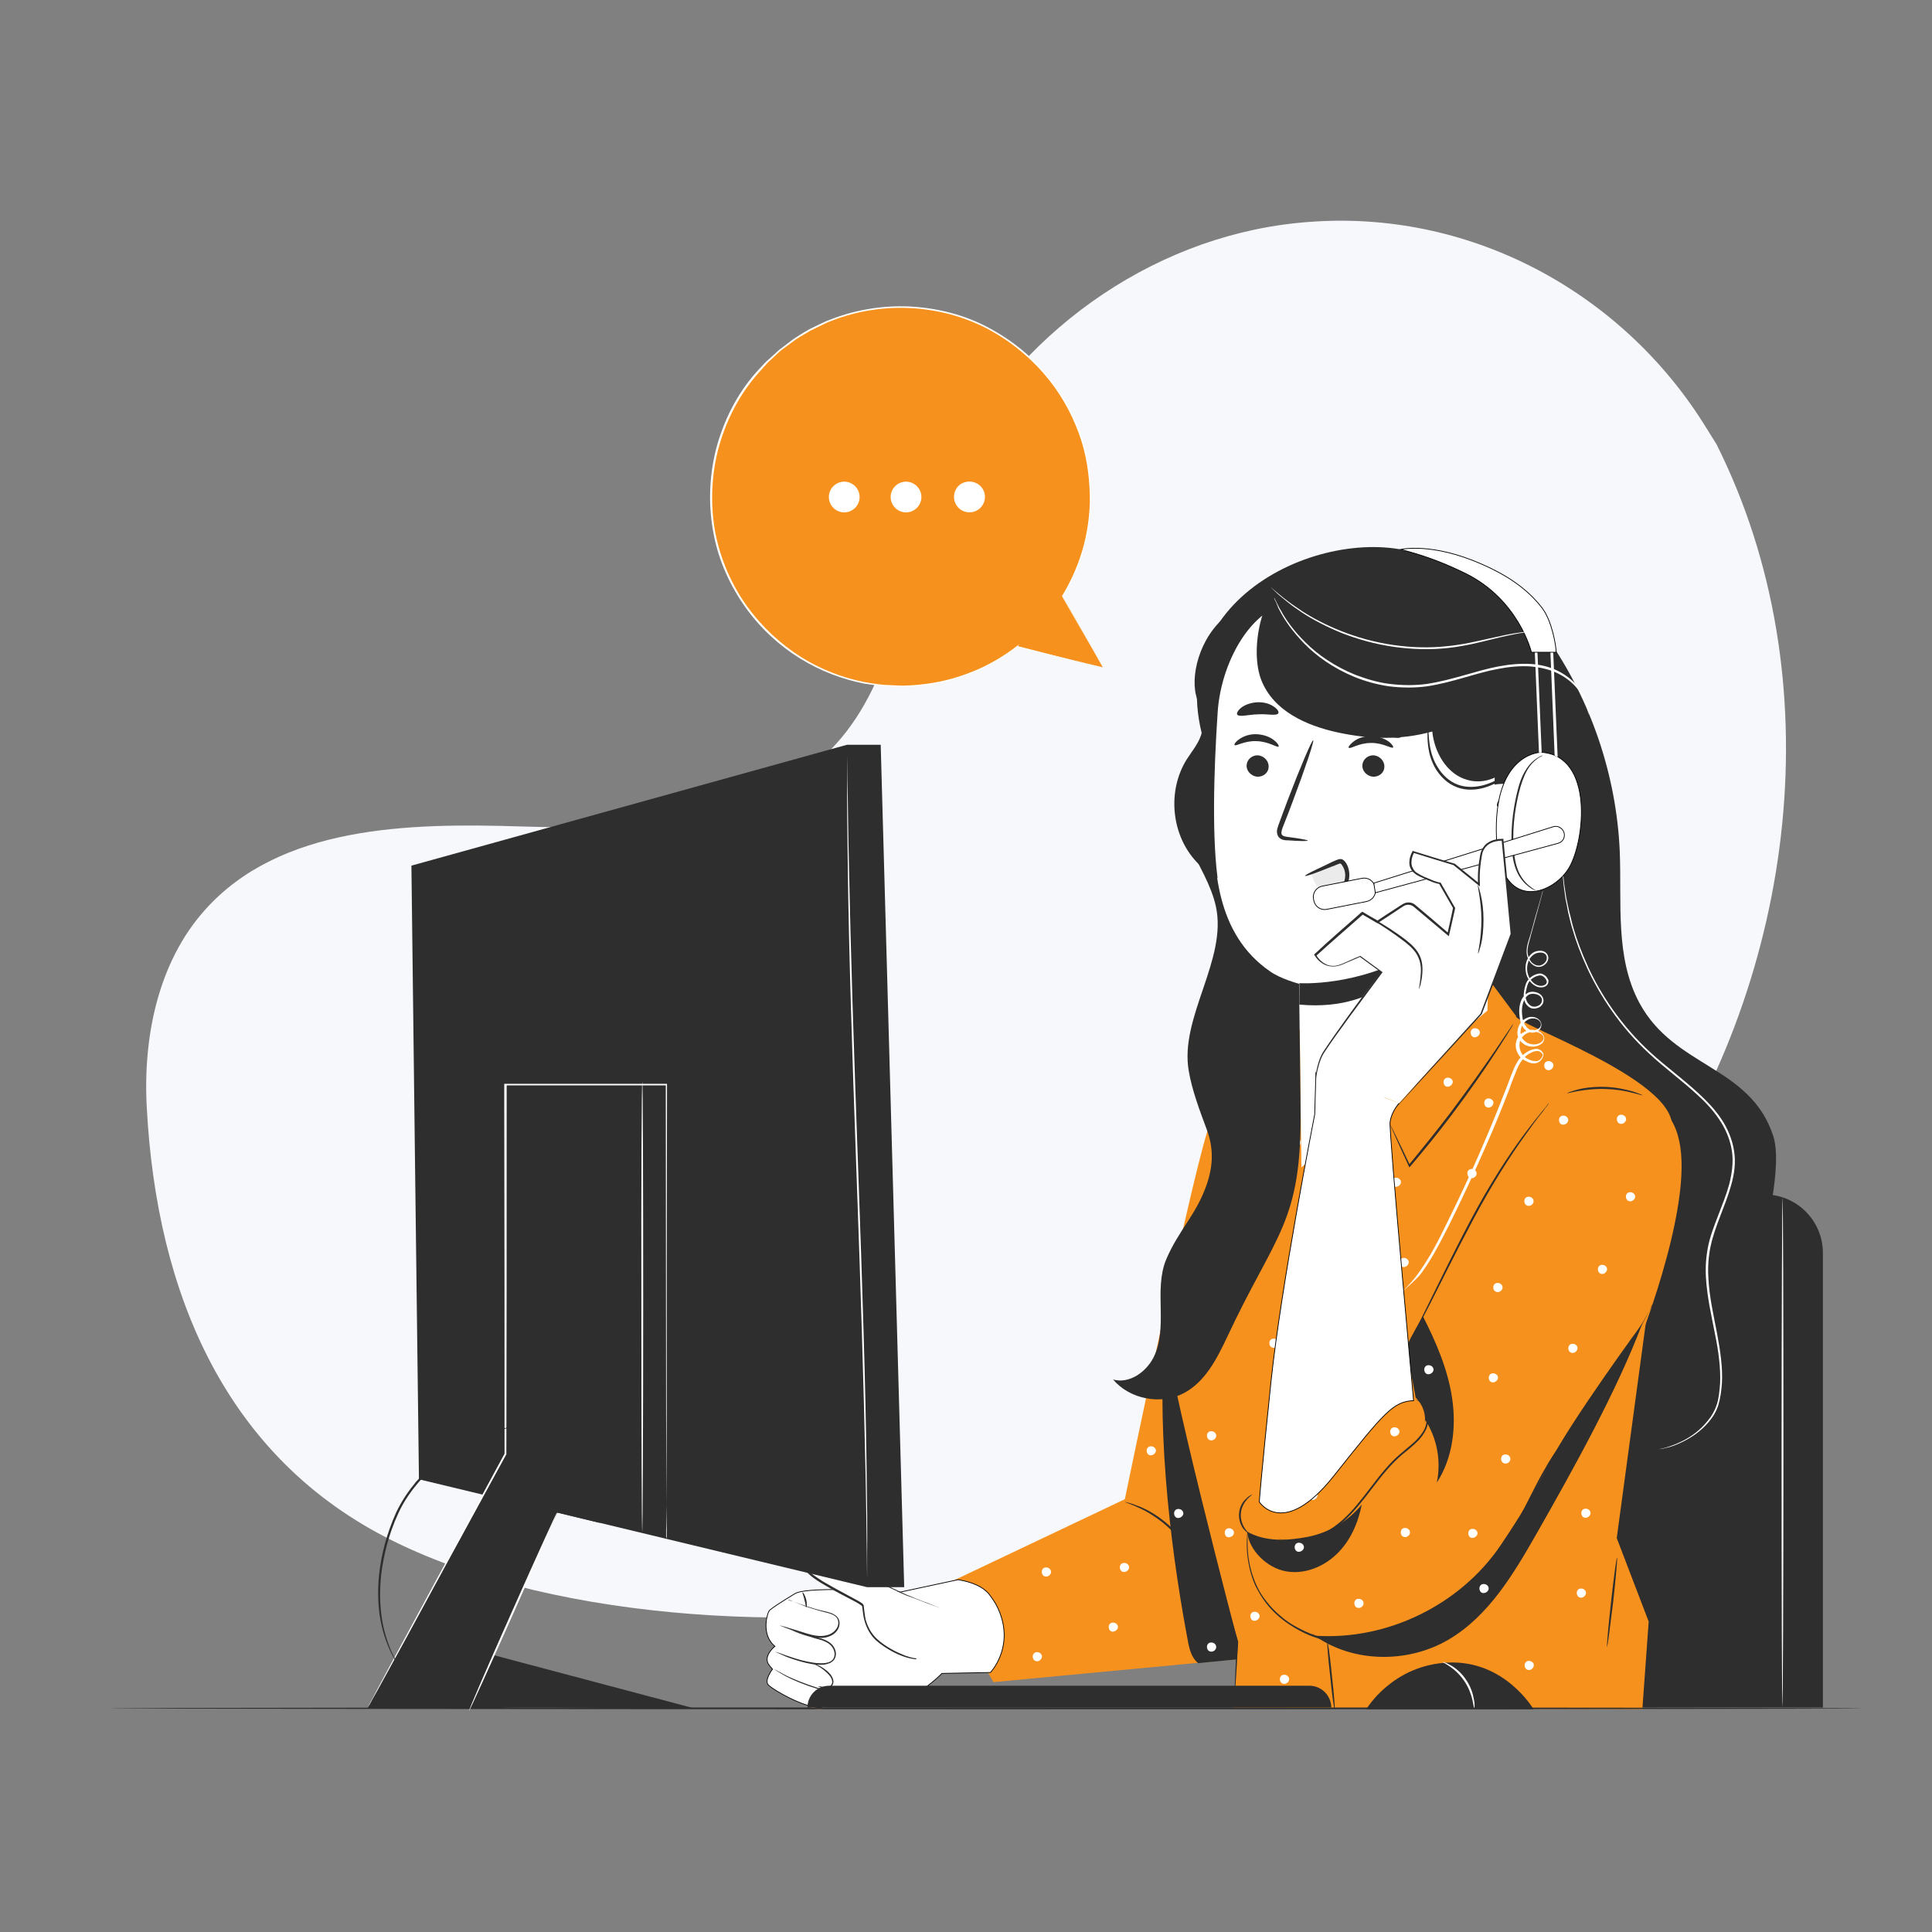 <?xml version="1.0" encoding="utf-8"?>
<!-- Generator: Adobe Illustrator 25.2.0, SVG Export Plug-In . SVG Version: 6.00 Build 0)  -->
<svg version="1.1" id="Layer_1" xmlns="http://www.w3.org/2000/svg" xmlns:xlink="http://www.w3.org/1999/xlink" x="0px" y="0px"
	 viewBox="0 0 641 641" style="enable-background:new 0 0 641 641;" xml:space="preserve">
<rect x="0" y="0" width="641" height="641" fill="#808080" stroke="none"/>
<style type="text/css">
	.st0{clip-path:url(#SVGID_2_);}
	.st1{fill:#F6F8FB;}
	.st2{fill:#2E2E2E;}
	.st3{fill:#FFFFFF;}
	.st4{fill:#F7911D;}
	.st5{fill:#FFBE9D;}
	.st6{fill:#FFFFFF;stroke:#000000;stroke-width:0.25;stroke-miterlimit:10;}
	.st7{fill:#EBEBEB;}
	.st8{fill:none;stroke:#000000;stroke-width:0.25;stroke-miterlimit:10;}
</style>
<g>
	<defs>
		<rect id="SVGID_1_" width="641" height="641"/>
	</defs>
	<clipPath id="SVGID_2_">
		<use xlink:href="#SVGID_1_"  style="overflow:visible;"/>
	</clipPath>
	<g class="st0">
		<g>
			<path class="st1" d="M569.5,147.4l-3.3-5.3c-27.5-44.8-77.4-71.9-129.9-68.6c-6.8,0.4-13.5,1.3-20.1,2.7
				c-47.8,10.1-89.3,45.8-106.5,91.4c-10.1,26.9-13,57.8-32.2,79.1c-25,27.7-67.5,28.6-104.8,27.5c-37.3-1.2-79.8-0.2-104.7,27.7
				c-15.6,17.4-20.6,42.3-19.3,65.6c3.3,61.9,26.3,116.4,81.8,143.8c55.5,27.5,141.5,30.8,202.3,18.7
				c85.1-16.9,166-63.5,214.7-135.3C596.1,322.9,608.4,225,569.5,147.4z"/>
		</g>
		<path class="st2" d="M604.8,566.5H446.1V415.7c0-10.7,8.7-19.4,19.4-19.4h119.9c10.7,0,19.4,8.7,19.4,19.4L604.8,566.5
			L604.8,566.5z"/>
		<path class="st3" d="M591.4,397.2c0.2,0,0.3,37.9,0.3,84.6c0,46.7-0.2,84.6-0.3,84.6c-0.2,0-0.3-37.9-0.3-84.6
			S591.3,397.2,591.4,397.2z"/>
		<path class="st2" d="M513.3,211.5c14.5,20.7,23,45.7,24.1,70.9c0.7,17.1-1.6,35.2,6.5,50.3c11.6,21.6,36.7,20.8,44.4,44.1
			c3.3,10.1-2.8,32.4-4.5,42.9c-1.9,12,5.4,22,3.5,33.9c-1.7,11-9.9,18.8-19.8,23.9c-8.8,4.5-16.9,4.7-26,0.9
			c-17.4-7.2-31.8-14.8-44.2-28.9c-17.4-19.9-22.6-47.4-25.6-73.6c-6.6-57.8-5.2-116.6,3.9-174"/>
		<path class="st3" d="M550.4,480.8c0,0,0.2-0.1,0.6-0.1c0.4-0.1,0.9-0.2,1.6-0.4c1.4-0.4,3.5-1.1,6-2.4c2.5-1.3,5.4-3.3,7.9-6.4
			c1.3-1.5,2.4-3.4,3.1-5.5c0.7-2.1,0.9-4.6,1.1-7.1c0.2-5-0.5-10.5-1.7-16.3c-1.1-5.8-2.6-12-3-18.7c-0.2-3.3,0-6.8,0.7-10.3
			c0.7-3.5,2-6.8,3.3-10.2c1.3-3.4,2.7-6.8,3.7-10.4c0.9-3.6,1.5-7.4,0.9-11.2c-0.6-3.8-2.1-7.3-4.2-10.4c-2.1-3.1-4.6-5.8-7.3-8.2
			c-5.3-4.9-11-9-15.9-13.6c-9.9-9.1-16.5-19.5-20.7-28.6c-2.1-4.6-3.7-8.9-4.8-12.8c-0.6-1.9-1-3.8-1.4-5.4
			c-0.3-1.7-0.6-3.2-0.9-4.6c-0.4-2.8-0.7-5-0.8-6.5c-0.1-0.7-0.1-1.3-0.1-1.7c0-0.4,0-0.6,0-0.6s0,0.2,0.1,0.6
			c0.1,0.4,0.1,1,0.2,1.7c0.1,1.5,0.5,3.6,0.9,6.4c0.3,1.4,0.6,2.9,1,4.6c0.5,1.7,0.8,3.5,1.4,5.4c1.1,3.8,2.7,8.1,4.8,12.7
			c4.2,9.1,10.9,19.4,20.7,28.4c4.9,4.5,10.6,8.6,16,13.6c2.7,2.5,5.3,5.2,7.4,8.3c2.1,3.1,3.7,6.8,4.3,10.6
			c0.7,3.9,0.1,7.8-0.9,11.4c-1,3.6-2.4,7.1-3.7,10.5c-1.3,3.4-2.5,6.7-3.2,10.1c-0.7,3.4-0.9,6.8-0.7,10.1
			c0.3,6.6,1.8,12.8,2.9,18.7c1.1,5.8,1.9,11.4,1.6,16.5c-0.2,2.5-0.5,4.9-1.2,7.2c-0.7,2.2-1.9,4.1-3.2,5.6c-2.6,3.1-5.6,5-8.1,6.3
			c-2.5,1.3-4.6,2-6.1,2.3C551.2,480.8,550.4,480.8,550.4,480.8z"/>
		<path class="st4" d="M311.7,526.6l61.5-29.2c0,0,24-116.3,28.5-125.1c4.5-8.7,23.5-16.3,23.5-16.3L422,513.6l-5.6,36.3l-86.8,8.2
			L311.7,526.6z"/>
		<path class="st5" d="M259.2,554.2c-0.3,0-2.1,1.1-0.6,3.8c1.4,2.7,11.8,11.6,14.9,8.5s-1.6-6.9-1.6-6.9L259.2,554.2z"/>
		<path class="st6" d="M272.3,559.7c0,0,12.6,1.6,17.4,3.4c5.3,2,11.7,0.6,16-2.3c4.3-2.9,6.8-5.6,6.8-5.6l16.1-0.3
			c0,0,7.7-8,3.1-19.9c-0.8-2.1-1.7-3.7-3.7-6.3c-1.9-2.1-4.9-3.7-10.1-4.6l-19.1,4.1c0,0-29.5-2.1-34.8,0.4c0,0-6.6,3.9-8.6,5.6
			c-0.8,0.6-3.1,8.1,1.7,12c0,0-4.2,3.3-1.9,6.3l1.1,1.3c0,0-2.8,3.6-1.4,5.2c1.4,1.6,14.1,9,18.6,7.2
			C278.1,564.7,274.3,560.5,272.3,559.7z"/>
		<path class="st2" d="M260.3,539.8c0,0,0.6,0.2,1.6,0.6c1,0.4,2.4,0.9,4.3,1.5c0.9,0.3,1.9,0.6,3,0.9s2.3,0.5,3.5,0.9
			c1.2,0.4,2.5,1,3.5,2.1c0.9,1.1,1.5,2.7,0.9,4.2c-0.3,0.8-0.9,1.3-1.6,1.7c-0.7,0.3-1.4,0.5-2.1,0.6c-1.4,0.1-2.7,0-4-0.2
			c-2.5-0.4-4.7-1.1-6.5-1.7c-1.8-0.6-3.2-1.2-4.2-1.7c-1-0.4-1.5-0.7-1.5-0.7c0,0,0.6,0.2,1.6,0.5c1,0.4,2.4,0.9,4.3,1.5
			c1.8,0.6,4,1.2,6.5,1.6c1.2,0.2,2.6,0.3,3.9,0.2c0.7-0.1,1.3-0.2,1.9-0.5c0.6-0.3,1.1-0.8,1.3-1.4c0.5-1.3,0-2.7-0.8-3.7
			c-0.8-1-2.1-1.6-3.2-2c-1.2-0.4-2.4-0.6-3.4-1c-1.1-0.3-2.1-0.6-3-0.9c-1.8-0.6-3.2-1.2-4.2-1.7
			C260.8,540.1,260.3,539.9,260.3,539.8z"/>
		<path class="st2" d="M261.5,530.7c0,0,0.6,0.2,1.6,0.6c1,0.4,2.4,0.9,4.2,1.5c1.8,0.6,4,1.3,6.4,1.8c1.2,0.3,2.6,0.6,3.7,1.5
			c0.6,0.5,1,1.2,1.1,1.9c0.1,0.8,0,1.5-0.3,2.2c-0.6,1.4-2,2.4-3.3,2.8c-1.3,0.5-2.7,0.5-4,0.3c-2.6-0.4-4.6-1.3-6.4-1.9
			c-1.7-0.6-3.2-1.1-4.3-1.5c-1-0.4-1.6-0.6-1.5-0.6c0,0,0.6,0.1,1.6,0.4c1.1,0.3,2.6,0.8,4.3,1.3c1.8,0.5,3.9,1.4,6.4,1.7
			c1.2,0.2,2.5,0.1,3.8-0.3c1.2-0.4,2.4-1.3,3-2.5c0.6-1.2,0.4-2.8-0.6-3.6c-1-0.8-2.3-1.1-3.5-1.4c-2.4-0.6-4.6-1.3-6.4-1.9
			c-1.8-0.7-3.2-1.3-4.2-1.7C262,531.1,261.4,530.8,261.5,530.7z"/>
		<path class="st2" d="M267.5,533.3c-0.2,0-0.2-1.2-0.6-2.5c-0.3-1.4-0.8-2.4-0.6-2.5c0.1-0.1,0.8,0.9,1.2,2.4
			C267.8,532.1,267.7,533.3,267.5,533.3z"/>
		<path class="st3" d="M311.9,533.7l-11.2-4.3c0,0-31.1-14.5-31.7-13.7c-0.5,0.8-2.2,0.7-1.8,4.5c0.4,3.8,18.5,11.4,19.1,12.8
			c0.6,1.3-0.4,8,6.3,12.7c6.7,4.8,11.5,4.9,11.5,4.9"/>
		<path class="st2" d="M304.1,550.5c0,0-0.1,0-0.3,0c-0.2,0-0.4,0-0.8-0.1c-0.7-0.1-1.7-0.3-2.9-0.7c-1.2-0.4-2.7-1-4.3-1.9
			c-1.6-0.9-3.4-2-5.2-3.6c-1.7-1.6-3.1-3.9-3.8-6.6c-0.4-1.3-0.5-2.8-0.7-4.2c0-0.2-0.1-0.3-0.1-0.5c0-0.1-0.2-0.2-0.3-0.3
			c-0.3-0.2-0.6-0.4-0.9-0.6c-0.6-0.4-1.3-0.7-2-1.1c-2.7-1.4-5.6-2.9-8.5-4.6c-1.4-0.8-2.9-1.7-4.3-2.7c-0.7-0.5-1.4-1.1-2-1.7
			c-0.3-0.3-0.6-0.7-0.9-1.1c-0.1-0.2-0.2-0.4-0.3-0.7c-0.1-0.3,0-0.5-0.1-0.7c0-0.9,0-1.9,0.5-2.7c0.2-0.4,0.6-0.7,1-1
			c0.2-0.1,0.3-0.2,0.4-0.4c0,0,0,0,0.1-0.1c0.1-0.1,0.2-0.1,0.2-0.1c0.1,0,0.1,0,0.2,0c0.1,0,0.2,0.1,0.3,0.1
			c1.7,0.5,3.2,1.2,4.8,1.8c3.1,1.3,6,2.6,8.8,3.9c5.6,2.5,10.6,4.8,14.8,6.8c1.1,0.5,2.1,1,3,1.4c1,0.4,1.9,0.7,2.7,1.1
			c1.7,0.7,3.2,1.3,4.4,1.7c1.2,0.5,2.1,0.8,2.8,1.1c0.3,0.1,0.5,0.2,0.7,0.3c0.2,0.1,0.2,0.1,0.2,0.1c0,0-0.1,0-0.3-0.1
			c-0.2-0.1-0.4-0.2-0.7-0.3c-0.7-0.2-1.6-0.6-2.8-1c-1.2-0.5-2.7-1-4.4-1.7c-0.9-0.3-1.8-0.7-2.8-1c-1-0.4-2-0.9-3-1.4
			c-4.2-1.9-9.3-4.2-14.8-6.7c-2.8-1.2-5.7-2.5-8.8-3.8c-1.5-0.6-3.1-1.3-4.7-1.8c-0.1,0-0.2-0.1-0.3-0.1c0,0-0.1,0-0.1,0
			c0,0,0,0,0,0c0-0.1,0-0.1,0-0.1c0,0,0,0,0,0c0.4,0.2,0.1,0.1,0.2,0.1l0,0c-0.2,0.2-0.4,0.4-0.5,0.5c-0.4,0.3-0.7,0.5-0.8,0.8
			c-0.4,0.7-0.4,1.6-0.4,2.4c0,0.5,0.1,0.8,0.3,1.2c0.2,0.3,0.5,0.7,0.8,1c0.6,0.6,1.3,1.1,2,1.6c1.4,1,2.8,1.9,4.3,2.7
			c2.9,1.7,5.7,3.1,8.4,4.6c0.7,0.4,1.3,0.7,2,1.1c0.3,0.2,0.6,0.4,0.9,0.6c0.1,0.1,0.3,0.3,0.4,0.5c0.1,0.2,0.1,0.4,0.1,0.6
			c0.2,1.5,0.3,2.8,0.6,4.2c0.7,2.6,2,4.8,3.7,6.4c1.7,1.6,3.5,2.7,5.1,3.6c1.6,0.9,3.1,1.5,4.3,2c1.2,0.4,2.2,0.7,2.9,0.8
			c0.3,0.1,0.6,0.1,0.8,0.1C304,550.5,304.1,550.5,304.1,550.5z"/>
		<path class="st2" d="M269.8,552c0,0,0.4,0.1,1.2,0.3c0.7,0.3,1.8,0.8,2.9,1.7c0.6,0.4,1.2,1,1.7,1.6c0.5,0.7,1,1.6,0.9,2.6
			c-0.1,1.1-1.1,1.9-2.1,2.2c-1.1,0.4-2.2,0.2-3.3-0.1c-4.2-1.3-7.8-2.8-10.3-4.1c-1.3-0.7-2.2-1.3-2.9-1.7c-0.7-0.4-1-0.7-1-0.7
			c0,0,0.4,0.2,1.1,0.6c0.7,0.4,1.7,0.9,3,1.6c2.5,1.2,6.2,2.7,10.3,4c1,0.3,2.1,0.4,3,0.1c0.9-0.3,1.6-1,1.8-1.8
			c0.1-0.8-0.3-1.7-0.8-2.3c-0.5-0.6-1.1-1.2-1.6-1.6C271.5,552.5,269.7,552.1,269.8,552z"/>
		<g>
			<path class="st2" d="M416,550c-10.1-34-19-77.8-29-111.7c-3.7,31.4,0.9,72.8,6.7,103.9c0.7,3.6,1,7.2,3.8,9.6L416,550z"/>
		</g>
		<path class="st2" d="M399.5,526.6c-0.1,0-0.6-2.2-1.9-5.6c-0.7-1.7-1.7-3.7-2.9-5.7c-1.3-2-2.9-4.2-4.7-6.2
			c-1.9-2-3.9-3.8-5.9-5.2c-2-1.4-3.8-2.5-5.5-3.3c-3.3-1.6-5.5-2.2-5.4-2.3c0,0,0.6,0.1,1.6,0.4c0.5,0.1,1.1,0.3,1.8,0.6
			c0.7,0.3,1.5,0.5,2.3,0.9c1.7,0.7,3.6,1.8,5.6,3.2c2,1.4,4.1,3.2,6,5.2c1.9,2.1,3.5,4.3,4.8,6.4c1.2,2.1,2.2,4.1,2.8,5.9
			c0.4,0.9,0.6,1.7,0.8,2.4c0.2,0.7,0.4,1.3,0.5,1.8C399.4,526.1,399.5,526.6,399.5,526.6z"/>
		<path class="st4" d="M418.7,354.5c0,0-32.2,72-32.2,85.2c0,13.2,24.2,105,24.2,105c-0.2,3.6-1.2,21.9-1.2,21.9l135.4,0.5l2.1-29.1
			l-10.6-27.7l10.6-78.4c0,0,7.1-45.5,7.7-58.2c0.8-15.9-53.2-34.4-51.7-36.6l-9.3-12.5L440.2,368l-10.6-30.5L417,349.4L418.7,354.5
			z"/>
		<path class="st4" d="M507.3,373.6c-14.7,24.8-41.5,70-41.5,70l-48,54.8c0,0-3.1,27.8,3.1,36.4c6.3,8.5,17.1,14.4,17.1,14.4
			s12.7,0,28.8-13.5c16.1-13.5,60.6-69.2,60.6-69.2l15.3-18.4c0,0,18.2-44.7,14.8-67.5c-1.3-8.8-5.1-12.4-10-16.4
			C534.9,354,515.5,359.8,507.3,373.6z"/>
		<path class="st2" d="M548.3,432.5c0,0-0.1,0.2-0.2,0.5c-0.2,0.4-0.4,0.8-0.7,1.5c-0.6,1.3-1.6,3.1-2.9,5.5
			c-2.7,4.7-6.8,11.4-12.2,19.5c-2.7,4-5.7,8.4-9,13c-3.3,4.7-7.1,9.4-10.2,15c-3.2,5.5-5.9,11.7-9.3,17.8
			c-3.4,6.1-7.4,12.2-12.2,17.8c-4.8,5.7-10.2,10.6-16.2,14.3c-5.9,3.8-12.4,6.2-18.7,7.3c-6.4,1.1-12.6,0.7-18.2-0.8
			c-2.8-0.7-5.3-1.8-7.7-3.1c-2.3-1.3-4.5-2.7-6.3-4.3c-1.9-1.6-3.5-3.3-4.8-5.1c-1.3-1.7-2.3-3.6-3.2-5.3c-1.6-3.6-2.2-6.8-2.6-9.5
			c-0.3-2.7-0.3-4.8-0.2-6.2c0-0.7,0.1-1.2,0.1-1.6c0-0.4,0-0.6,0.1-0.6s0,0.2,0,0.6c0,0.4,0,0.9,0,1.6c0,1.4,0,3.5,0.3,6.2
			c0.4,2.7,1.1,5.9,2.7,9.4c0.8,1.7,1.8,3.5,3.2,5.2c1.3,1.7,2.9,3.4,4.7,4.9c1.8,1.6,3.9,3,6.3,4.2c2.3,1.2,4.8,2.3,7.6,3
			c5.5,1.5,11.6,1.8,17.9,0.7c6.3-1.1,12.6-3.5,18.5-7.2c5.9-3.7,11.3-8.6,16-14.2c4.8-5.6,8.8-11.7,12.2-17.7
			c3.4-6.1,6.1-12.2,9.4-17.8c3.1-5.6,7-10.4,10.3-15c3.3-4.6,6.4-9,9.1-13c5.4-8,9.6-14.7,12.3-19.3c1.4-2.3,2.4-4.2,3.1-5.4
			c0.3-0.6,0.6-1.1,0.8-1.4C548.2,432.7,548.3,432.5,548.3,432.5z"/>
		<path class="st2" d="M415.4,495.9c0.1,0.1-0.7,0.5-1.6,1.5c-0.9,1-1.9,2.6-2.1,4.6c-0.2,2,0.5,3.8,1.2,4.9
			c0.7,1.1,1.3,1.7,1.3,1.8c0,0.1-0.8-0.4-1.7-1.5c-0.8-1.1-1.6-3-1.4-5.2c0.2-2.2,1.3-3.9,2.4-4.8
			C414.5,496.1,415.4,495.9,415.4,495.9z"/>
		<path class="st2" d="M424.3,510.5c0,0,0.3,0,0.8,0.2c0.2,0.1,0.5,0.2,0.9,0.2c0.4,0.1,0.8,0.1,1.2,0.2c1.9,0.3,4.7,0.3,7.9-0.7
			c3.2-1,6.8-3,10.2-6c3.4-3,6.4-6.9,9.6-11.1c3.2-4.2,6.3-8.1,9.8-11c1.7-1.5,3.4-2.8,4.9-4.2c1.4-1.4,2.6-2.9,3.2-4.4
			c1.2-3.2,0.4-6.1-0.7-7.6c-1.2-1.5-2.4-1.6-2.3-1.7c0,0,0.3,0,0.7,0.2c0.5,0.2,1.1,0.6,1.8,1.4c1.3,1.5,2.2,4.5,1,7.9
			c-0.7,1.6-1.8,3.2-3.3,4.6c-1.4,1.4-3.2,2.8-4.9,4.2c-3.4,2.9-6.6,6.8-9.7,10.9c-3.2,4.2-6.2,8.1-9.7,11.2c-3.4,3-7.2,5-10.5,6
			c-3.3,1-6.2,0.9-8.1,0.5c-0.5-0.1-0.9-0.2-1.2-0.3c-0.4-0.1-0.7-0.2-0.9-0.3C424.5,510.6,424.3,510.5,424.3,510.5z"/>
		<path class="st2" d="M513.9,366c0,0-0.2,0.3-0.5,0.8c-0.4,0.5-1,1.2-1.6,2.1c-1.5,1.8-3.5,4.5-5.9,7.9
			c-4.9,6.8-11.1,16.5-17.1,27.8c-6,11.2-11.1,21.7-14.9,29.1c-1.9,3.7-3.5,6.7-4.6,8.8c-0.5,1-1,1.8-1.3,2.4
			c-0.3,0.5-0.5,0.8-0.5,0.8c0,0,0.1-0.3,0.4-0.9c0.3-0.6,0.7-1.4,1.2-2.4c1.1-2.2,2.6-5.2,4.4-8.9c3.7-7.5,8.7-17.9,14.7-29.2
			c6-11.3,12.3-21,17.3-27.7c2.5-3.4,4.6-6,6.1-7.8c0.7-0.9,1.3-1.5,1.7-2.1C513.6,366.2,513.8,366,513.9,366z"/>
		<g>
			<path class="st2" d="M413.8,508.2c6.3,3.4,13.1,3,20.1,1.7c7-1.4,13.4-5.2,17.9-10.7c-1.2,6.1-3.8,12.1-8.3,16.4
				c-4.4,4.3-10.9,6.9-17,5.7C420.5,520.2,414.3,514.4,413.8,508.2z"/>
		</g>
		<g>
			<path class="st2" d="M472.9,471.2c3.9,6,5.3,13.6,3.8,20.7c5.3-8.1,6.5-18.4,5.1-27.9c-1.4-9.6-5.3-18.6-9.7-27.3
				c0,0-4.8,8.1-4.8,9c-0.2,4.7,1.5,13.4,2.4,18c2.4,2.3,3.6,5.8,2.9,9.1"/>
		</g>
		<g>
			<path class="st2" d="M435,541.8c12.7,9.9,31.6,10.4,45.6,2.2c13.4-7.9,21.7-22,29.4-35.5c11.9-20.9,26.4-46.9,34.9-69.4
				c0,0-23.8,32.4-30.9,46.4c-5.4,10.6-9.6,17.5-16.2,27.3c-13.4,19.7-37.6,31.5-61.4,29.9"/>
		</g>
		<path class="st2" d="M409.4,566.7c0,0,0-0.1,0-0.4c0-0.3,0-0.7,0-1.2c0-1.1,0.1-2.6,0.2-4.4c0.2-3.9,0.4-9.4,0.7-15.9l0,0.1
			c-2.3-7.7-5-17-7.8-27.1c-3.7-13.4-6.8-25.5-8.9-34.3c-1.1-4.4-1.9-8-2.4-10.5c-0.2-1.2-0.4-2.2-0.6-2.9c-0.1-0.7-0.2-1-0.2-1
			c0,0,0.1,0.3,0.3,1c0.2,0.7,0.4,1.7,0.7,2.8c0.6,2.5,1.5,6.1,2.6,10.4c2.2,8.8,5.4,20.9,9.1,34.3c2.8,10.1,5.4,19.4,7.7,27.1
			l0,0.1v0c-0.4,6.6-0.7,12-1,15.9c-0.1,1.9-0.2,3.3-0.3,4.4c0,0.5-0.1,0.8-0.1,1.2C409.5,566.5,409.5,566.7,409.4,566.7z"/>
		<path class="st2" d="M544.9,363.4c0,0.1-1.4-0.4-3.6-0.9c-2.2-0.6-5.3-1.1-8.8-1.2c-3.5-0.1-6.6,0.3-8.9,0.7
			c-2.3,0.4-3.6,0.8-3.7,0.7c0,0,0.3-0.2,0.9-0.4c0.6-0.2,1.5-0.5,2.6-0.8c2.3-0.6,5.5-1,9-0.9c3.6,0.1,6.7,0.8,8.9,1.4
			c1.1,0.3,2,0.7,2.6,0.9C544.6,363.2,544.9,363.3,544.9,363.4z"/>
		<path class="st2" d="M502,339.8c0,0-0.1,0.2-0.3,0.7c-0.3,0.5-0.7,1.1-1.1,1.8c-1,1.6-2.4,3.9-4.2,6.6
			c-3.6,5.6-8.8,13.1-14.9,21.2c-4.9,6.5-9.7,12.3-13.6,16.9l-0.3,0.3l-0.2-0.4c-1.9-4.1-3.4-7.5-4.5-9.9c-0.5-1.1-0.9-2.1-1.2-2.8
			c-0.3-0.6-0.4-1-0.4-1s0.2,0.3,0.5,0.9c0.3,0.7,0.8,1.6,1.3,2.7c1.2,2.4,2.8,5.8,4.7,9.8l-0.4-0.1c3.8-4.6,8.6-10.5,13.5-16.9
			c6.1-8.1,11.4-15.6,15.1-21c1.8-2.7,3.3-4.9,4.4-6.5c0.5-0.7,0.9-1.3,1.2-1.8C501.8,339.9,502,339.7,502,339.8z"/>
		<path class="st2" d="M533.2,546.5c-0.2,0,0.4-6.7,1.3-14.9c0.9-8.2,1.8-14.8,2-14.8c0.2,0-0.4,6.7-1.3,14.9
			C534.2,539.9,533.3,546.5,533.2,546.5z"/>
		<path class="st2" d="M440.4,544.7c0.2,0,0.9,5,1.5,11.2c0.7,6.2,1.1,11.2,0.9,11.2c-0.2,0-0.9-5-1.5-11.2
			C440.6,549.8,440.2,544.7,440.4,544.7z"/>
		<path class="st3" d="M508.8,398.3c-0.2-1.1-1.6-1.6-2.5-1l-0.1,0.1c-0.8,0.7-0.5,2.3,0.5,2.6C507.8,400.4,509,399.4,508.8,398.3z"
			/>
		<path class="st3" d="M495.5,365.7c-0.2-1.1-1.6-1.6-2.5-1l-0.1,0.1c-0.8,0.7-0.5,2.3,0.5,2.6C494.4,367.8,495.6,366.8,495.5,365.7
			z"/>
		<path class="st3" d="M464.8,392c-0.2-1.1-1.6-1.6-2.5-1l-0.1,0.1c-0.8,0.7-0.5,2.3,0.5,2.6C463.8,394,465,393,464.8,392z"/>
		<path class="st3" d="M431.6,378.8c-0.2-1.1-1.6-1.6-2.5-1l-0.1,0.1c-0.8,0.7-0.5,2.3,0.5,2.6C430.6,380.9,431.8,379.8,431.6,378.8
			z"/>
		<path class="st3" d="M425.8,365.8c-0.2-1.1-1.6-1.6-2.5-1l-0.1,0.1c-0.8,0.7-0.5,2.3,0.5,2.6C424.7,367.9,425.9,366.9,425.8,365.8
			z"/>
		<path class="st3" d="M428.3,350.8c-0.2-1.1-1.6-1.6-2.5-1l-0.1,0.1c-0.8,0.7-0.5,2.3,0.5,2.6C427.3,352.9,428.5,351.8,428.3,350.8
			z"/>
		<path class="st3" d="M409.9,371.4c-0.2-1.1-1.6-1.6-2.5-1l-0.1,0.1c-0.8,0.7-0.5,2.3,0.5,2.6C408.9,373.5,410.1,372.5,409.9,371.4
			z"/>
		<path class="st3" d="M452.5,377.4c-0.2-1.1-1.6-1.6-2.5-1l-0.1,0.1c-0.8,0.7-0.5,2.3,0.5,2.6C451.4,379.4,452.7,378.4,452.5,377.4
			z"/>
		<path class="st3" d="M416.5,404.1c-0.2-1.1-1.6-1.6-2.5-1l-0.1,0.1c-0.8,0.7-0.5,2.3,0.5,2.6C415.4,406.2,416.6,405.2,416.5,404.1
			z"/>
		<path class="st3" d="M383.5,481.1c-0.2-1.1-1.6-1.6-2.5-1l-0.1,0.1c-0.8,0.7-0.5,2.3,0.5,2.6C382.4,483.1,383.7,482.1,383.5,481.1
			z"/>
		<path class="st3" d="M395.3,436.7c-0.2-1.1-1.6-1.6-2.5-1l-0.1,0.1c-0.8,0.7-0.5,2.3,0.5,2.6S395.4,437.8,395.3,436.7z"/>
		<path class="st3" d="M482,358.8c-0.2-1.1-1.6-1.6-2.5-1l-0.1,0.1c-0.8,0.7-0.5,2.3,0.5,2.6C480.9,360.8,482.1,359.8,482,358.8z"/>
		<path class="st3" d="M523.4,447.1c-0.2-1.1-1.6-1.6-2.5-1l-0.1,0.1c-0.8,0.7-0.5,2.3,0.5,2.6C522.3,449.2,523.5,448.2,523.4,447.1
			z"/>
		<path class="st3" d="M539.5,371.1c-0.2-1.1-1.6-1.6-2.5-1l-0.1,0.1c-0.8,0.7-0.5,2.3,0.5,2.6C538.4,373.2,539.7,372.2,539.5,371.1
			z"/>
		<path class="st3" d="M533.2,420.9c-0.2-1.1-1.6-1.6-2.5-1l-0.1,0.1c-0.8,0.7-0.5,2.3,0.5,2.6C532.1,423,533.3,422,533.2,420.9z"/>
		<path class="st3" d="M497,456.9c-0.2-1.1-1.6-1.6-2.5-1l-0.1,0.1c-0.8,0.7-0.5,2.3,0.5,2.6C495.9,458.9,497.2,457.9,497,456.9z"/>
		<path class="st3" d="M498.5,426.9c-0.2-1.1-1.6-1.6-2.5-1l-0.1,0.1c-0.8,0.7-0.5,2.3,0.5,2.6C497.5,429,498.7,428,498.5,426.9z"/>
		<path class="st3" d="M520.3,371.4c-0.2-1.1-1.6-1.6-2.5-1l-0.1,0.1c-0.8,0.7-0.5,2.3,0.5,2.6C519.3,373.4,520.5,372.4,520.3,371.4
			z"/>
		<path class="st3" d="M491,342.4c-0.2-1.1-1.6-1.6-2.5-1l-0.1,0.1c-0.8,0.7-0.5,2.3,0.5,2.6C489.9,344.4,491.1,343.4,491,342.4z"/>
		<path class="st3" d="M489.9,389.1c-0.2-1.1-1.6-1.6-2.5-1l-0.1,0.1c-0.8,0.7-0.5,2.3,0.5,2.6C488.9,391.2,490.1,390.2,489.9,389.1
			z"/>
		<path class="st3" d="M452.4,531.7c-0.2-1.1-1.6-1.6-2.5-1l-0.1,0.1c-0.8,0.7-0.5,2.3,0.5,2.6C451.4,533.8,452.6,532.8,452.4,531.7
			z"/>
		<path class="st3" d="M409.4,508.3c-0.2-1.1-1.6-1.6-2.5-1l-0.1,0.1c-0.8,0.7-0.5,2.3,0.5,2.6C408.3,510.3,409.6,509.3,409.4,508.3
			z"/>
		<path class="st3" d="M374.6,519.8c-0.2-1.1-1.6-1.6-2.5-1l-0.1,0.1c-0.8,0.7-0.5,2.3,0.5,2.6C373.6,521.8,374.8,520.8,374.6,519.8
			z"/>
		<path class="st3" d="M370.9,539.6c-0.2-1.1-1.6-1.6-2.5-1l-0.1,0.1c-0.8,0.7-0.5,2.3,0.5,2.6C369.8,541.6,371.1,540.6,370.9,539.6
			z"/>
		<path class="st3" d="M403.5,546.2c-0.2-1.1-1.6-1.6-2.5-1l-0.1,0.1c-0.8,0.7-0.5,2.3,0.5,2.6C402.5,548.3,403.7,547.3,403.5,546.2
			z"/>
		<path class="st3" d="M392.6,501.9c-0.2-1.1-1.6-1.6-2.5-1l-0.1,0.1c-0.8,0.7-0.5,2.3,0.5,2.6C391.5,503.9,392.8,502.9,392.6,501.9
			z"/>
		<path class="st3" d="M432.6,513.1c-0.2-1.1-1.6-1.6-2.5-1l-0.1,0.1c-0.8,0.7-0.5,2.3,0.5,2.6S432.8,514.2,432.6,513.1z"/>
		<path class="st3" d="M527.7,501.8c-0.2-1.1-1.6-1.6-2.5-1l-0.1,0.1c-0.8,0.7-0.5,2.3,0.5,2.6C526.6,503.9,527.9,502.8,527.7,501.8
			z"/>
		<path class="st3" d="M468.9,558.2c-0.2-1.1-1.6-1.6-2.5-1l-0.1,0.1c-0.8,0.7-0.5,2.3,0.5,2.6S469,559.2,468.9,558.2z"/>
		<path class="st3" d="M493.9,526.8c-0.2-1.1-1.6-1.6-2.5-1l-0.1,0.1c-0.8,0.7-0.5,2.3,0.5,2.6C492.9,528.8,494.1,527.8,493.9,526.8
			z"/>
		<path class="st3" d="M508.9,552.3c-0.2-1.1-1.6-1.6-2.5-1l-0.1,0.1c-0.8,0.7-0.5,2.3,0.5,2.6C507.8,554.4,509,553.4,508.9,552.3z"
			/>
		<path class="st3" d="M467.4,418.6c-0.2-1.1-1.6-1.6-2.5-1l-0.1,0.1c-0.8,0.7-0.5,2.3,0.5,2.6C466.3,420.7,467.5,419.7,467.4,418.6
			z"/>
		<path class="st3" d="M501.1,483.8c-0.2-1.1-1.6-1.6-2.5-1l-0.1,0.1c-0.8,0.7-0.5,2.3,0.5,2.6C500.1,485.9,501.3,484.9,501.1,483.8
			z"/>
		<path class="st3" d="M490.2,508.5c-0.2-1.1-1.6-1.6-2.5-1l-0.1,0.1c-0.8,0.7-0.5,2.3,0.5,2.6C489.1,510.5,490.4,509.5,490.2,508.5
			z"/>
		<path class="st3" d="M526.2,528.3c-0.2-1.1-1.6-1.6-2.5-1l-0.1,0.1c-0.8,0.7-0.5,2.3,0.5,2.6C525.1,530.4,526.3,529.4,526.2,528.3
			z"/>
		<path class="st3" d="M427.7,556.9c-0.2-1.1-1.6-1.6-2.5-1l-0.1,0.1c-0.8,0.7-0.5,2.3,0.5,2.6C426.6,559,427.9,558,427.7,556.9z"/>
		<path class="st3" d="M345.7,549.4c-0.2-1.1-1.6-1.6-2.5-1l-0.1,0.1c-0.8,0.7-0.5,2.3,0.5,2.6C344.6,551.5,345.8,550.5,345.7,549.4
			z"/>
		<path class="st3" d="M417.9,536c-0.2-1.1-1.6-1.6-2.5-1l-0.1,0.1c-0.8,0.7-0.5,2.3,0.5,2.6S418.1,537,417.9,536z"/>
		<path class="st3" d="M348.7,521.3c-0.2-1.1-1.6-1.6-2.5-1l-0.1,0.1c-0.8,0.7-0.5,2.3,0.5,2.6C347.6,523.4,348.9,522.4,348.7,521.3
			z"/>
		<path class="st3" d="M464.3,474.8c-0.2-1.1-1.6-1.6-2.5-1l-0.1,0.1c-0.8,0.7-0.5,2.3,0.5,2.6C463.3,476.8,464.5,475.8,464.3,474.8
			z"/>
		<path class="st3" d="M440.1,404.1c-0.2-1.1-1.6-1.6-2.5-1l-0.1,0.1c-0.8,0.7-0.5,2.3,0.5,2.6C439.1,406.2,440.3,405.2,440.1,404.1
			z"/>
		<path class="st3" d="M434.1,465.4c-0.2-1.1-1.6-1.6-2.5-1l-0.1,0.1c-0.8,0.7-0.5,2.3,0.5,2.6C433,467.5,434.3,466.4,434.1,465.4z"
			/>
		<path class="st3" d="M424.2,445.4c-0.2-1.1-1.6-1.6-2.5-1l-0.1,0.1c-0.8,0.7-0.5,2.3,0.5,2.6C423.2,447.5,424.4,446.5,424.2,445.4
			z"/>
		<path class="st3" d="M467.8,508.2c-0.2-1.1-1.6-1.6-2.5-1l-0.1,0.1c-0.8,0.7-0.5,2.3,0.5,2.6C466.7,510.3,468,509.3,467.8,508.2z"
			/>
		<path class="st3" d="M437.1,495.9c-0.2-1.1-1.6-1.6-2.5-1l-0.1,0.1c-0.8,0.7-0.5,2.3,0.5,2.6C436,498,437.3,496.9,437.1,495.9z"/>
		<path class="st3" d="M450.2,428.3c-0.2-1.1-1.6-1.6-2.5-1l-0.1,0.1c-0.8,0.7-0.5,2.3,0.5,2.6C449.2,430.3,450.4,429.3,450.2,428.3
			z"/>
		<path class="st3" d="M403.5,476.1c-0.2-1.1-1.6-1.6-2.5-1l-0.1,0.1c-0.8,0.7-0.5,2.3,0.5,2.6C402.5,478.2,403.7,477.2,403.5,476.1
			z"/>
		<path class="st3" d="M475.6,454.2c-0.2-1.1-1.6-1.6-2.5-1l-0.1,0.1c-0.8,0.7-0.5,2.3,0.5,2.6C474.6,456.2,475.8,455.2,475.6,454.2
			z"/>
		<path class="st3" d="M542.5,396.8c-0.2-1.1-1.6-1.6-2.5-1l-0.1,0.1c-0.8,0.7-0.5,2.3,0.5,2.6C541.5,398.9,542.7,397.8,542.5,396.8
			z"/>
		<path class="st3" d="M515.4,353.3c-0.2-1.1-1.6-1.6-2.5-1l-0.1,0.1c-0.8,0.7-0.5,2.3,0.5,2.6C514.3,355.4,515.5,354.4,515.4,353.3
			z"/>
		<path class="st3" d="M462.7,358.8c-0.2-1.1-1.6-1.6-2.5-1l-0.1,0.1c-0.8,0.7-0.5,2.3,0.5,2.6C461.7,360.8,462.9,359.8,462.7,358.8
			z"/>
		<path class="st2" d="M409,202.8c-10.1,6.4-14.1,19.9-12.2,27.8c1,4,2.8,8.1,2,12.1c-0.7,3.5-3.2,6.3-5.1,9.3
			c-6.3,10.1-5.2,24.2,2.6,33.2c7.8,9,21.6,12.1,32.5,7.4"/>
		<path class="st2" d="M403,255.4c-24.6-54,33.9-81.2,65.7-72.2c30,8.5,42.7,23.4,47.7,43.4c4.9,20.1,4.7,41.8-3.2,60.9
			c-3.9,9.4-10.8,19-21,20.2"/>
		<path class="st3" d="M431.8,387.3c-0.4-25.8-0.7-61.3-0.7-61.1c0,0-22.2-3.7-26.8-32.6c-2.3-14.4-1.6-38-0.3-57.3
			c1.1-17.4,12.6-38.7,29.9-36.8l54,13.7c5.3,0.6,9.2,5,9.1,10.3l-3.5,111.8"/>
		<path class="st2" d="M413.6,253.9c-0.1,1.9,1.5,3.6,3.5,3.8c2,0.1,3.8-1.3,3.8-3.3c0.1-1.9-1.5-3.6-3.5-3.8
			C415.4,250.5,413.7,252,413.6,253.9z"/>
		<path class="st2" d="M452,253.9c-0.1,1.9,1.5,3.6,3.5,3.8c2,0.1,3.8-1.3,3.8-3.3c0.1-1.9-1.5-3.6-3.5-3.8
			C453.8,250.5,452.1,252,452,253.9z"/>
		<path class="st2" d="M409.6,247.2c0.4,0.5,3.3-1.5,7.3-1.3c4,0.1,6.8,2.2,7.3,1.8c0.2-0.2-0.2-1.1-1.5-2.1c-1.2-1-3.3-1.9-5.8-2
			c-2.5-0.1-4.6,0.8-5.8,1.7C409.9,246.1,409.4,247,409.6,247.2z"/>
		<path class="st2" d="M447.5,248.1c0.5,0.5,3.3-1.6,7.3-1.6c4-0.1,6.9,2,7.4,1.5c0.2-0.2-0.3-1.1-1.5-2c-1.3-0.9-3.4-1.8-5.9-1.8
			c-2.5,0-4.6,0.9-5.8,1.9C447.7,247.1,447.3,247.9,447.5,248.1z"/>
		<path class="st2" d="M433.9,278.9c0-0.2-2.5-0.7-6.5-1.2c-1-0.1-2-0.3-2.2-1c-0.2-0.7,0.2-1.8,0.7-3c1-2.5,2-5.1,3-7.8
			c4.2-11.1,7.2-20.2,6.8-20.3c-0.4-0.2-4.2,8.7-8.4,19.7c-1,2.7-2,5.3-2.9,7.8c-0.4,1.2-1.1,2.5-0.5,4c0.3,0.8,1,1.3,1.7,1.5
			c0.7,0.2,1.2,0.2,1.7,0.2C431.3,279.1,433.8,279.1,433.9,278.9z"/>
		<path class="st2" d="M431.1,326.2c0,0,19.5,1.3,38.8-10.3c0,0-9.8,20.1-38.8,17.4V326.2z"/>
		<path class="st2" d="M446.6,242.5c0.4,1.1,4.4,0.6,9.1,1.1c4.7,0.5,8.5,1.8,9.1,0.9c0.3-0.5-0.4-1.5-1.9-2.5
			c-1.5-1.1-3.9-2.1-6.7-2.4c-2.8-0.3-5.4,0.1-7.1,0.8C447.3,241.1,446.4,242,446.6,242.5z"/>
		<path class="st2" d="M410.5,237.1c0.7,0.9,3.5,0,6.8-0.1c3.3-0.2,6.1,0.6,6.8-0.3c0.3-0.5-0.2-1.4-1.4-2.2
			c-1.2-0.9-3.2-1.6-5.5-1.5c-2.3,0.1-4.2,0.9-5.4,1.8C410.6,235.8,410.2,236.7,410.5,237.1z"/>
		<path class="st3" d="M492,261.5c0.4-0.2,15.5-6.9,15.7,10.5c0.2,17.3-17.3,13.9-17.3,13.4C490.4,284.9,492,261.5,492,261.5z"/>
		<path class="st2" d="M495.6,278.8c0.1-0.1,0.3,0.2,0.8,0.4c0.5,0.2,1.4,0.4,2.3,0c1.8-0.7,3.3-3.6,3.4-6.7c0-1.6-0.3-3.1-0.9-4.3
			c-0.5-1.3-1.4-2.1-2.3-2.3c-0.9-0.2-1.6,0.4-1.8,0.8c-0.2,0.5-0.1,0.8-0.2,0.9c-0.1,0-0.4-0.3-0.2-1c0.1-0.3,0.3-0.8,0.7-1.1
			c0.4-0.3,1-0.5,1.7-0.5c1.3,0.1,2.6,1.3,3.2,2.7c0.7,1.4,1.1,3.1,1.1,4.8c-0.1,3.5-1.8,6.8-4.3,7.5c-1.2,0.3-2.2,0-2.8-0.4
			C495.7,279.2,495.6,278.8,495.6,278.8z"/>
		<path class="st2" d="M428.1,190.9c-9.6,5-13.6,24.7-9.6,34.8c4,10.1,14.7,15,25.3,17.3c10.6,2.3,21,2.6,31.4-0.3
			c0.7,7,4.9,14.3,11.8,16.1c9,2.5,18.1-5.8,20.1-15c2-9.1-1-18.6-4-27.4"/>
		<path class="st2" d="M504.6,253.7c0,0.1-0.4,0.5-1.3,1.3c-0.9,0.8-2.2,1.8-4,3c-1.8,1.2-4,2.5-6.7,3.3c-2.7,0.8-6,1.1-9.2-0.1
			c-3.2-1.2-5.5-3.6-7-6c-1.5-2.5-2.2-5-2.5-7.1c-0.3-2.1-0.3-3.8-0.3-5c0.1-1.2,0.2-1.8,0.2-1.8c0.2,0,0,2.6,0.7,6.7
			c0.4,2,1.1,4.4,2.6,6.7c1.4,2.3,3.6,4.5,6.5,5.6c2.9,1.1,6,0.9,8.6,0.2c2.6-0.7,4.8-1.9,6.6-3
			C502.4,255.2,504.5,253.6,504.6,253.7z"/>
		<path class="st7" d="M435,290c0.6,1.5,1.2,3,2.2,4.2c1,1.2,2.4,2.2,4,2.3c1.7,0.1,3.3-0.9,4.3-2.3c0.9-1.4,1.3-3.2,1.2-4.8
			c-0.1-1.5-0.8-3.3-2.3-3.5c-0.6-0.1-1.3,0.2-1.8,0.4c-2.7,1.1-5.3,2.2-8,3.2"/>
		<path class="st2" d="M438.2,296.6c0-0.2,1.8,0.5,4.3-0.5c1.2-0.5,2.5-1.4,3.2-2.9c0.7-1.5,0.9-3.5,0.1-5.2
			c-0.2-0.4-0.4-0.8-0.7-1.2c-0.3-0.3-0.3-0.3-0.6-0.3c-0.3,0.1-0.8,0.3-1.3,0.5c-0.4,0.2-0.9,0.4-1.3,0.5c-1.7,0.7-3.3,1.3-4.6,1.8
			c-2.6,1-4.3,1.5-4.3,1.3c-0.1-0.2,1.4-1,3.9-2.2c1.3-0.6,2.8-1.3,4.4-2.1c0.4-0.2,0.8-0.4,1.3-0.6c0.5-0.2,0.8-0.4,1.5-0.6
			c0.3-0.1,0.8-0.1,1.2,0c0.4,0.2,0.7,0.5,0.9,0.7c0.4,0.5,0.7,1,0.9,1.5c0.9,2.2,0.7,4.6-0.2,6.4c-1,1.8-2.6,2.8-4.1,3.3
			c-1.4,0.4-2.7,0.3-3.4,0.1C438.6,297,438.2,296.7,438.2,296.6z"/>
		<path class="st6" d="M511.5,249.6c-1.8-0.1-16.1,1.7-15,28.3c1.1,24.9,18.5,19.4,24.1,10C525.8,279.1,528.9,250.9,511.5,249.6z"/>
		<path class="st3" d="M510.6,249.7l-1.4-34h6.1l1.5,35.5l-1-0.5l-1.4-34.3h-4.3l1.4,33.3L510.6,249.7z"/>
		<path class="st6" d="M508.1,216.4c0,0-4.2-17.5-22-26.2c-8.6-4.2-15.1-6.3-21.4-7.9c0,0,10.4-2.5,27.2,5
			c7.7,3.4,14.7,7.8,19.8,14.5c3.2,4.2,4.6,12.5,4.6,14.6L508.1,216.4L508.1,216.4z"/>
		<path class="st3" d="M465.3,428.5c0,0,0.1-0.1,0.3-0.3c0.2-0.2,0.6-0.6,1-1c0.8-0.9,2.1-2.2,3.5-4.1c1.4-1.9,3-4.3,4.7-7.2
			c1.7-2.9,3.4-6.3,5.3-10.2c3.8-7.7,8.2-16.9,12.7-27.6c2.3-5.3,4.6-11,6.9-16.9c0.6-1.5,1.1-3,1.7-4.5c0.6-1.5,1.2-3.1,2.1-4.5
			c0.9-1.5,2.2-2.7,3.7-3.5c0.8-0.4,1.7-0.7,2.6-0.7c0.5,0,1,0.2,1.4,0.5c0.4,0.3,0.7,0.7,0.9,1.2l0,0.1l0,0.1
			c-0.1,0.6-0.3,1.2-0.7,1.7c-0.4,0.5-1,0.9-1.6,1.1c-1.3,0.3-2.5-0.1-3.6-0.7c-2.3-1-3.7-3.7-3.2-6.2c0.2-1.3,1-2.4,2.1-3.1
			c1.1-0.7,2.3-1.1,3.6-1c1.3,0.1,2.7,0.6,3.4,1.9c0.4,0.6,0.3,1.5-0.1,2.1c-0.4,0.6-1,0.9-1.6,1.2c-2.2,0.9-4.8,0.1-6.1-1.7
			c-0.7-0.9-1-2.1-0.8-3.2c0.1-1.1,0.6-2.2,1.3-3c0.7-0.8,1.7-1.4,2.9-1.6c1.1-0.1,2.3,0.2,3.1,1.1c0.4,0.4,0.6,1,0.6,1.6
			c0,0.6-0.3,1.2-0.7,1.6c-0.9,0.8-2,1.1-3.1,0.8c-1.1-0.2-2-1.1-2.5-2c-0.5-0.9-0.8-1.9-0.9-3c-0.3-2-0.2-4.1,0.7-6
			c0.5-0.9,1.2-1.7,2.2-2.2c1-0.4,2.1-0.3,3.1,0.1c0.9,0.4,1.8,1.2,1.9,2.4c0.1,1.1-0.7,2.1-1.6,2.5c-0.9,0.4-2.1,0.5-2.9,0
			c-0.9-0.5-1.5-1.3-1.8-2.2c-0.3-0.9-0.3-1.9-0.2-2.8c0.1-0.9,0.3-1.8,0.6-2.7c0.3-0.9,0.8-1.7,1.6-2.3c0.7-0.6,1.5-1,2.4-1.2
			c0.4-0.1,0.9-0.2,1.4,0c0.5,0.2,0.8,0.4,1.2,0.7c0.3,0.3,0.6,0.7,0.8,1.1c0.2,0.4,0.2,0.9,0,1.4c-0.4,1-1.5,1.3-2.3,1.3
			c-0.9,0-1.7-0.3-2.4-0.8c-1.4-1-2.3-2.5-2.6-4c-0.3-1.6-0.2-3.2,0.5-4.6c0.4-0.7,0.8-1.3,1.4-1.8c0.6-0.5,1.3-0.8,2.1-0.9
			c0.7-0.1,1.5-0.1,2.2,0.3c0.7,0.4,1.1,1.1,1.2,1.8c0.1,1.5-1.1,2.7-2.4,3.1c-1.4,0.4-2.7-0.4-3.5-1.3c-0.8-0.9-1.2-2.1-1.3-3.3
			c-0.1-2.3,0.8-4.3,1.3-6.1c0.5-1.8,1-3.5,1.4-5.1c0.9-3,1.5-5.3,2-7c0.2-0.8,0.4-1.4,0.5-1.8c0.1-0.4,0.2-0.6,0.2-0.6
			s0,0.2-0.1,0.6c-0.1,0.4-0.3,1.1-0.5,1.8c-0.4,1.6-1.1,4-1.9,7c-0.4,1.5-0.9,3.2-1.4,5.1c-0.4,1.9-1.3,3.8-1.2,6
			c0.1,1.1,0.5,2.2,1.2,3.1c0.7,0.8,1.9,1.5,3.1,1.2c1.1-0.3,2.2-1.4,2.1-2.6c0-0.6-0.4-1.2-0.9-1.4c-0.5-0.3-1.2-0.3-1.9-0.2
			c-0.7,0.1-1.3,0.4-1.8,0.8c-0.5,0.4-1,1-1.3,1.6c-0.6,1.3-0.8,2.8-0.5,4.2c0.3,1.4,1.1,2.8,2.4,3.7c0.6,0.4,1.3,0.7,2.1,0.7
			c0.7,0,1.5-0.3,1.8-0.9c0.3-0.6-0.2-1.4-0.7-1.9c-0.3-0.3-0.6-0.5-0.9-0.6c-0.3-0.1-0.7-0.1-1.1,0c-1.6,0.4-3.1,1.5-3.6,3.1
			c-0.3,0.8-0.4,1.7-0.6,2.5c-0.1,0.9-0.1,1.7,0.2,2.5c0.3,0.8,0.8,1.5,1.5,1.9c0.7,0.4,1.6,0.4,2.4,0c0.8-0.3,1.3-1.1,1.3-1.9
			c0-0.8-0.7-1.5-1.5-1.8c-0.8-0.3-1.8-0.4-2.6-0.1c-0.8,0.3-1.4,1.1-1.8,1.9c-0.8,1.7-0.9,3.7-0.6,5.6c0.1,0.9,0.4,1.9,0.9,2.7
			c0.5,0.8,1.2,1.5,2.1,1.7c0.9,0.2,1.9-0.1,2.6-0.7c0.7-0.6,0.7-1.7,0.1-2.3c-0.6-0.7-1.6-1-2.6-0.9c-0.9,0.1-1.8,0.6-2.5,1.4
			c-1.3,1.4-1.7,3.8-0.5,5.4c1.2,1.6,3.5,2.3,5.4,1.5c0.5-0.2,1-0.5,1.3-1c0.3-0.4,0.3-0.9,0.1-1.4c-0.5-0.9-1.7-1.4-2.8-1.5
			c-2.3-0.2-4.6,1.4-5,3.6c-0.4,2.2,0.7,4.6,2.8,5.5c1,0.5,2.1,0.8,3.1,0.6c1-0.2,1.6-1.2,1.8-2.2l0,0.2c-0.3-0.7-0.9-1.2-1.7-1.3
			c-0.8,0-1.6,0.2-2.3,0.6c-1.5,0.7-2.6,1.9-3.5,3.3c-0.9,1.4-1.4,2.9-2,4.4c-0.6,1.5-1.2,3-1.7,4.5c-2.3,6-4.6,11.6-6.9,16.9
			c-4.6,10.6-9,19.9-12.8,27.6c-1.9,3.8-3.7,7.2-5.4,10.2c-1.7,2.9-3.3,5.3-4.8,7.2C467.3,426.9,465.3,428.5,465.3,428.5z"/>
		<path class="st3" d="M527,237.2c-0.1,0,0.1-1.8-1.2-4.7c-1.2-2.9-4.1-6.8-9.2-9.2c-2.5-1.2-5.6-1.9-8.9-2.2
			c-3.3-0.2-6.9,0.1-10.5,0.8c-7.3,1.3-15.1,4.5-23.7,5.8c-4.3,0.6-8.6,0.5-12.7,0c-4.1-0.6-7.9-1.7-11.4-3.1
			c-7-2.9-12.6-6.9-16.6-11c-4-4.1-6.6-7.9-8.1-10.8c-0.4-0.7-0.7-1.3-0.9-1.9c-0.2-0.6-0.4-1-0.6-1.4c-0.2-0.4-0.3-0.6-0.4-0.9
			c-0.1-0.2-0.1-0.3-0.1-0.3c0,0,0.1,0.1,0.2,0.3c0.1,0.2,0.3,0.5,0.4,0.8c0.2,0.4,0.4,0.8,0.7,1.4c0.3,0.6,0.6,1.2,1,1.8
			c1.5,2.8,4.1,6.6,8.2,10.6c4,4,9.6,7.9,16.5,10.7c3.5,1.3,7.2,2.5,11.3,3c4,0.5,8.2,0.6,12.5,0c8.5-1.3,16.3-4.4,23.7-5.8
			c3.7-0.7,7.3-1,10.7-0.8c3.4,0.2,6.4,1,9,2.3c5.2,2.6,8.1,6.6,9.2,9.5c0.6,1.5,0.8,2.7,0.9,3.6c0,0.4,0,0.7,0,0.9
			C527,237.1,527,237.2,527,237.2z"/>
		<path class="st3" d="M507.7,209.5c0,0-0.3,0.1-0.9,0.2c-0.6,0.1-1.5,0.2-2.6,0.4c-2.3,0.4-5.6,1.1-9.6,2.1c-4,1-8.8,2.2-14.3,2.8
			c-5.5,0.6-11.6,0.5-17.9-0.4c-6.3-0.9-12.2-2.6-17.3-4.6c-5.1-2.1-9.5-4.4-13-6.7c-1.7-1.2-3.3-2.2-4.6-3.3
			c-1.3-1.1-2.4-1.9-3.3-2.7c-0.8-0.8-1.5-1.4-1.9-1.8c-0.4-0.4-0.7-0.7-0.7-0.7s0.3,0.2,0.7,0.6c0.5,0.4,1.2,1,2,1.7
			c0.9,0.8,2,1.6,3.3,2.6c1.3,1,2.9,2,4.6,3.2c6.9,4.4,17.5,9.3,30.1,11.1c6.2,0.9,12.3,1,17.7,0.4c5.4-0.5,10.2-1.7,14.3-2.6
			c4-0.9,7.3-1.6,9.7-1.9c1.2-0.2,2.1-0.3,2.7-0.3C507.3,209.5,507.7,209.5,507.7,209.5z"/>
		<path class="st2" d="M509.6,295.4c0,0-0.2,0-0.5-0.1c-0.3-0.1-0.8-0.3-1.3-0.7c-1.1-0.7-2.6-2-3.8-4c-1.2-2-2-4.7-2.3-7.8
			c-0.3-3.1-0.3-6.4,0-9.9c0.3-3.5,0.9-6.8,1.6-9.8c0.7-3,1.6-5.6,2.9-7.6c1.2-2,2.7-3.3,3.8-4c0.6-0.3,1-0.6,1.3-0.7
			c0.3-0.1,0.5-0.2,0.5-0.1c0,0.1-0.7,0.3-1.7,1c-1,0.7-2.4,2-3.5,4c-1.1,2-2,4.6-2.7,7.5c-0.7,2.9-1.3,6.2-1.6,9.7
			c-0.3,3.5-0.3,6.8,0,9.8c0.3,3,1,5.7,2.1,7.6c1.1,2,2.5,3.3,3.5,4C508.9,295.1,509.6,295.4,509.6,295.4z"/>
		<path class="st6" d="M453.4,299.1l-13.2,2.6c-2,0.4-3.9-0.9-4.3-2.9l-0.1-0.5c-0.4-2,0.9-3.9,2.9-4.3l13.2-2.6
			c2-0.4,3.9,0.9,4.3,2.9l0.1,0.5C456.7,296.8,455.4,298.7,453.4,299.1z"/>
		<path class="st6" d="M455.8,293l59.5-18.7c1.5-0.5,3.1,0.4,3.6,1.9c0.5,1.6-0.4,3.2-2,3.6l-60.6,16.4L455.8,293z"/>
		<path class="st2" d="M399.9,238.5c2.1,7.3-5.3,13.6-8,20.7c-2.5,6.9-0.4,14.6,2.7,21.3c3.1,6.7,7.2,13,8.8,20.2
			c3.9,17.7-12.1,36.8-9,54.6c1.1,6.5,3.7,13.3,6,19.5c2.3,6.2,2.1,11.9,0,18.1c-3.5,10.2-9.3,15.1-13.5,25
			c-2.1,5.1-1.9,10.8-1.8,16.3c0.1,5.5,0.1,11.3-2.4,16.2c-2.5,4.9-8.1,8.8-13.4,7.3c5.6,6.6,15.9,8.5,23.5,4.5
			c7-3.7,10.9-11.3,14.3-18.5c16.3-34.9,24.9-37.8,24.4-76.3c0-2.5-0.5-41-0.5-41s-6.1-1.6-9.6-4.1c-18.2-12.5-18.8-34.9-18.7-52.2"
			/>
		<path class="st3" d="M436.6,355.7l-0.4,14c0,0-11.2,57-14.5,88.6c-3.3,31.7-3.9,40-3.9,40s8,12.5,24.8-8.7
			c16.8-21.2,19.7-24.6,26.4-24.9c0,0-8.2-89-7.8-92.4c0.3-2.5,1.8-4.8,2.6-5.8c0.3-0.3,0.4-0.5,0.4-0.5"/>
		<path class="st8" d="M436.6,355.7l-0.4,14c0,0-11.2,57-14.5,88.6c-3.3,31.7-3.9,40-3.9,40s8,12.5,24.8-8.7
			c16.8-21.2,19.7-24.6,26.4-24.9c0,0-8.2-89-7.8-92.4c0.3-2.5,1.8-4.8,2.6-5.8c0.3-0.3,0.4-0.5,0.4-0.5"/>
		<path class="st3" d="M458.2,322.4c0,0-18.2,24.2-19.7,27.6c-1.5,3.3-2.2,5.2-2.2,5.2l27.9,10.8l27.2-29.8l10.1-26.4l-3-31.3
			c0,0-6-0.4-7.1,4.8c-1.1,5.2-0.7,10.1-0.7,10.1l-8.3-6.7l-13.4-4.1c0,0-3.2,5.2,2.1,7.8c5.2,2.6,6.7,2.6,6.7,2.6l4.7,8.2l-2.1,9.2
			l-9.5-8.9c-1.9-1.8-4.8-2-6.9-0.4l-6.1,4.5l-5.8-2.6l-11.2,9.8l-4.5,4.1c0,0,3,5.6,8.9,3c6-2.6,6-2.6,6-2.6L458.2,322.4z"/>
		<path class="st2" d="M436.5,360.2c0,0,0-0.3,0-0.8s0-1.3,0-2.3c0.1-1,0.3-2.2,0.7-3.7c0.4-1.4,0.9-3.1,2-4.7
			c4.2-6.4,10.8-15.3,18.9-26.4l0.1,0.3c-2.2-1.6-4.6-3.4-7.1-5.2l0.3,0c-1.2,0.5-2.4,1.1-3.7,1.6c-1.3,0.5-2.5,1.2-3.9,1.5
			c-1.4,0.3-3,0.2-4.4-0.5c-1.4-0.7-2.5-1.8-3.3-3.1l-0.1-0.2l0.2-0.2c4.8-4.5,10.1-9.1,15.6-13.9l0.2-0.1l0.2,0.1
			c1.5,0.9,3.2,1.9,5,2.9l-0.3,0c1.9-1.3,3.8-2.5,5.8-3.8c1-0.6,1.9-1.3,3-1.9c1.2-0.6,2.7-0.5,3.7,0.3c3.7,3.1,7.5,6.3,11.3,9.6
			l-0.5,0.2c0.6-2.8,1.3-5.7,1.9-8.8l0,0.2c-1.5-2.6-3.1-5.4-4.7-8.2l0.3,0.2c-0.9-0.1-1.6-0.4-2.3-0.6c-0.7-0.3-1.5-0.6-2.2-0.9
			c-0.7-0.3-1.4-0.7-2.2-1c-0.4-0.2-0.7-0.4-1.1-0.6c-0.3-0.3-0.7-0.5-1-0.8c-0.9-0.9-1.4-2.2-1.3-3.4c0-1.2,0.4-2.4,1-3.5l0.1-0.2
			l0.3,0.1c4.5,1.4,9,2.8,13.4,4.1l0.1,0l0.1,0c2.8,2.3,5.6,4.5,8.3,6.7l-0.5,0.3c-0.2-3.4,0.1-6.7,0.7-9.9c0.3-1.6,1.3-3.3,2.7-4.1
			c1.4-0.9,3.1-1.2,4.7-1.2h0.3l0,0.3c1.1,11.1,2,21.6,2.9,31.3v0.1l0,0.1c-3.7,9.7-7.1,18.6-10.1,26.4l0,0l0,0
			c-8.9,9.7-16.1,17.6-21.1,23c-2.5,2.7-4.4,4.8-5.7,6.2c-0.6,0.7-1.1,1.2-1.5,1.6c-0.3,0.4-0.5,0.5-0.5,0.5s0.2-0.2,0.5-0.6
			c0.3-0.4,0.8-0.9,1.4-1.6c1.3-1.4,3.2-3.6,5.6-6.3c4.9-5.4,12.1-13.3,21-23.1l-0.1,0.1c3-7.8,6.3-16.7,10-26.5l0,0.1
			c-0.9-9.7-1.9-20.2-3-31.3l0.3,0.3c-1.5,0-3.1,0.3-4.4,1.1c-1.3,0.8-2.2,2.2-2.4,3.7c-0.6,3.1-0.9,6.4-0.7,9.7l0,0.7l-0.6-0.5
			c-2.7-2.2-5.5-4.4-8.3-6.7l0.1,0.1c-4.4-1.3-8.9-2.7-13.4-4.1l0.4-0.1c-0.5,0.9-0.9,2.1-0.9,3.2c-0.1,1.1,0.4,2.2,1.1,3
			c0.2,0.3,0.6,0.5,0.9,0.7c0.3,0.2,0.7,0.4,1,0.6c0.7,0.4,1.4,0.7,2.2,1c1.4,0.6,2.9,1.3,4.2,1.5l0.2,0l0.1,0.1
			c1.6,2.8,3.2,5.6,4.7,8.2l0.1,0.1l0,0.1c-0.7,3-1.3,6-2,8.8l-0.1,0.5l-0.4-0.3c-3.8-3.2-7.6-6.4-11.3-9.5
			c-0.9-0.7-2.1-0.8-3.1-0.3c-1,0.6-2,1.3-2.9,1.9c-2,1.3-3.9,2.6-5.8,3.8l-0.2,0.1l-0.2-0.1c-1.7-1-3.4-2-4.9-2.9l0.4,0
			c-5.5,4.9-10.8,9.4-15.7,13.9l0.1-0.3c0.7,1.2,1.8,2.3,3,2.9c1.2,0.7,2.7,0.8,4,0.5c1.3-0.3,2.6-1,3.8-1.5
			c1.3-0.6,2.5-1.1,3.7-1.6l0.1-0.1l0.1,0.1c2.5,1.8,4.9,3.6,7.1,5.2l0.2,0.1l-0.1,0.2c-8.2,11.1-14.9,19.9-19.1,26.3
			c-1.1,1.6-1.6,3.2-2,4.6c-0.4,1.4-0.6,2.6-0.8,3.6c-0.1,1,0,1.8-0.1,2.3C436.5,359.9,436.5,360.2,436.5,360.2z"/>
		<path class="st2" d="M470.8,328.1c-0.1,0,0.4-2,0.6-5.2c0.1-1.6,0-3.5-0.9-5.4c-0.8-1.9-2.5-3.5-4.4-5c-3.9-3-7.6-5.4-10.3-7
			c-1.3-0.8-2.4-1.4-3.3-1.9c-0.8-0.4-1.2-0.7-1.2-0.8c0,0,0.5,0.1,1.3,0.5c0.8,0.4,2,1,3.4,1.7c2.8,1.6,6.6,3.9,10.5,6.9
			c1.9,1.5,3.7,3.2,4.6,5.3c0.9,2,0.9,4.1,0.8,5.7c-0.1,1.6-0.4,2.9-0.6,3.8C471,327.6,470.9,328.1,470.8,328.1z"/>
		<path class="st2" d="M490.4,316.4c-0.1,0,0.2-1.3,0.5-3.3c0.3-2.1,0.6-4.9,0.6-8.1c0-3.2-0.4-6-0.7-8.1c-0.3-2.1-0.6-3.3-0.5-3.3
			c0.1,0,0.5,1.2,1,3.3c0.5,2.1,0.9,4.9,0.9,8.2c0,3.2-0.3,6.1-0.8,8.2C490.9,315.2,490.5,316.4,490.4,316.4z"/>
		<path class="st4" d="M365.9,221.4l-13.4-23.6c5.9-9.6,9.3-20.9,9.3-33c0-34.8-28.2-63-63-63c-34.8,0-63,28.2-63,63
			c0,34.8,28.2,63,63,63c14.5,0,27.9-4.9,38.6-13.2l0,0L365.9,221.4z"/>
		<path class="st3" d="M365.9,221.4c-1.2-0.3-10.3-2.4-28.5-6.6l-0.3-0.1l0.2-0.2l0,0l0.2,0.2c-3.6,2.8-7.9,5.5-13,7.8
			c-5.1,2.2-10.9,4.1-17.3,4.9c-3.2,0.4-6.5,0.7-10,0.5c-1.7-0.1-3.5-0.1-5.2-0.3c-1.7-0.3-3.5-0.5-5.3-0.8
			c-7.1-1.4-14.4-4.1-21.2-8.3c-6.8-4.2-13.1-9.9-18.1-16.9c-5-7-8.9-15.3-10.6-24.3c-1.8-9-1.6-18.7,0.7-28
			c2.4-9.3,6.8-18.4,13.5-25.9l2.6-2.8c0.8-0.9,1.9-1.7,2.8-2.6c1-0.8,1.8-1.8,2.9-2.5c1-0.8,2-1.5,3-2.3c1-0.8,2.1-1.4,3.1-2.1
			c1.1-0.7,2.1-1.3,3.2-1.9c1.1-0.5,2.2-1.1,3.3-1.6c1.1-0.5,2.2-1.1,3.4-1.5c9.1-3.6,18.9-5,28.2-4.3c9.3,0.7,18.3,3.3,25.9,7.7
			c7.7,4.3,14.2,10,19.2,16.4c5,6.4,8.6,13.4,10.7,20.4c2.2,7,2.8,14,2.7,20.5c-0.2,6.5-1.4,12.4-3.1,17.7c-1.7,5.2-4,9.8-6.3,13.6
			v-0.2C361.1,213,365.3,220.5,365.9,221.4c-0.6-1-4.8-8.4-13.5-23.5l-0.1-0.1l0.1-0.1c2.3-3.8,4.5-8.3,6.2-13.5
			c1.7-5.2,2.8-11.1,3-17.6c0-6.4-0.6-13.3-2.8-20.3c-2.2-6.9-5.7-13.9-10.7-20.2c-5-6.3-11.4-11.9-19-16.2
			c-7.6-4.3-16.4-6.9-25.7-7.6c-9.2-0.7-18.9,0.7-27.9,4.3c-1.2,0.4-2.2,1-3.3,1.5c-1.1,0.5-2.2,1.1-3.3,1.6
			c-1.1,0.6-2.1,1.3-3.2,1.9c-1.1,0.6-2.1,1.3-3.1,2.1c-1,0.7-2,1.5-3,2.2c-1,0.7-1.9,1.7-2.8,2.5c-0.9,0.9-1.9,1.6-2.7,2.6
			l-2.5,2.8c-6.6,7.4-11,16.4-13.4,25.6c-2.3,9.2-2.5,18.8-0.8,27.7c1.8,8.9,5.5,17.2,10.5,24.1c5,6.9,11.2,12.6,17.9,16.8
			c6.7,4.2,13.9,6.9,21,8.3c1.8,0.3,3.5,0.6,5.3,0.8c1.7,0.2,3.5,0.2,5.2,0.3c3.4,0.2,6.7-0.1,9.9-0.5c6.4-0.8,12.1-2.6,17.2-4.8
			c5-2.2,9.3-4.9,12.9-7.7l1-0.8l-0.8,1l0,0l-0.1-0.3C355.6,219,364.7,221.2,365.9,221.4z"/>
		<path class="st3" d="M285.2,164.9c0,2.8-2.3,5.1-5.1,5.1c-2.8,0-5.1-2.3-5.1-5.1c0-2.8,2.3-5.1,5.1-5.1
			C282.9,159.8,285.2,162.1,285.2,164.9z"/>
		<path class="st3" d="M305.7,164.9c0,2.8-2.3,5.1-5.1,5.1c-2.8,0-5.1-2.3-5.1-5.1c0-2.8,2.3-5.1,5.1-5.1
			C303.4,159.8,305.7,162.1,305.7,164.9z"/>
		<path class="st3" d="M326.1,162.3c1.4,2.4,0.6,5.6-1.9,7c-2.4,1.4-5.6,0.6-7-1.9c-1.4-2.4-0.6-5.6,1.9-7
			C321.6,159.1,324.7,159.9,326.1,162.3z"/>
		<path class="st2" d="M618,566.8c0,0.2-130.3,0.3-291.1,0.3c-160.8,0-291.1-0.2-291.1-0.3c0-0.2,130.3-0.3,291.1-0.3
			C487.6,566.5,618,566.6,618,566.8z"/>
		<path class="st2" d="M453.3,567.1c0,0,8.7-14.8,27.4-15.5s28.1,15.5,28.1,15.5H453.3z"/>
		<path class="st3" d="M489.1,566.7c-0.1,0-0.2-1.1-0.6-2.8c-0.4-1.7-1.2-4-2.7-6.2c-1.5-2.2-3.3-3.8-4.8-4.8
			c-1.4-1-2.4-1.4-2.4-1.5c0-0.1,1.1,0.2,2.7,1.1c1.6,0.9,3.6,2.5,5.1,4.8c1.6,2.3,2.3,4.7,2.6,6.5
			C489.4,565.6,489.2,566.7,489.1,566.7z"/>
		<path class="st2" d="M441.7,566.5v-0.1c-0.1-3.9-3.3-7.1-7.2-7.1H275.1c-4,0-7.2,3.2-7.2,7.2H441.7z"/>
		<path class="st2" d="M136.5,287.2c0,3.4,2.5,203.6,2.5,203.6l148.7,35.8H300l-7.8-279.5H281L136.5,287.2z"/>
		<path class="st2" d="M167.9,482.4l-46.1,84.5H164c-7.5-0.8,66.7,0,66.7,0L164,549.2l20.9-47.4l-1.8-19.4H167.9z"/>
		<path class="st2" d="M169,498l-5-157.4l45.3-4.3l5.6,168.1l-16.2,0.8L169,498z"/>
		<path class="st3" d="M221.2,510.5c0,0,0-0.2,0-0.7c0-0.5,0-1.2,0-2.2c0-1.9,0-4.7-0.1-8.4c0-7.3-0.1-17.9-0.1-31.3
			c0-26.8-0.1-64.4-0.1-108.1l0.3,0.3c-16.8,0-34.8,0-53.4,0l0.3-0.3c0,2.3,0,4.8,0,7.3c0,42.6,0,82.2-0.1,115.2v0.1l0,0.1
			c-13.9,25.4-25.4,46.5-33.4,61.3c-4,7.3-7.2,13.1-9.4,17.1c-1.1,1.9-1.9,3.4-2.5,4.5c-0.6,1-0.9,1.5-0.9,1.5s0.3-0.5,0.8-1.6
			c0.6-1,1.4-2.6,2.4-4.5c2.1-4,5.3-9.8,9.2-17.1c8-14.8,19.4-35.9,33.2-61.4l0,0.1c0-33,0-72.7-0.1-115.2c0-2.5,0-5,0-7.3v-0.3h0.3
			c18.6,0,36.7,0,53.4,0h0.3v0.3c-0.1,43.7-0.1,81.3-0.1,108.1c0,13.4-0.1,24-0.1,31.3c0,3.6,0,6.4-0.1,8.4c0,0.9,0,1.7,0,2.2
			C221.2,510.3,221.2,510.5,221.2,510.5z"/>
		<path class="st3" d="M184.8,501.8c0.2,0.1-6.2,14.9-14.3,33.1c-8.1,18.2-14.8,32.9-14.9,32.8c-0.2-0.1,6.2-14.9,14.3-33.1
			C178,516.4,184.7,501.7,184.8,501.8z"/>
		<path class="st3" d="M287.7,526.6c0,0,0-0.2,0-0.7c0-0.5,0-1.2,0-2.1c0-1.9-0.1-4.6-0.1-8.1c-0.1-7.1-0.2-17.3-0.5-29.9
			c-0.5-25.2-1.6-60.1-3-98.5c-1.4-38.5-2.5-73.3-2.8-98.6c-0.2-12.6-0.3-22.8-0.2-29.9c0-3.5,0-6.2,0-8.1c0-0.9,0-1.6,0-2.1
			c0-0.5,0-0.7,0-0.7s0,0.2,0,0.7c0,0.5,0,1.2,0,2.1c0,1.9,0.1,4.6,0.1,8.1c0.1,7.1,0.2,17.3,0.5,29.9c0.5,25.2,1.6,60.1,3,98.6
			c1.4,38.5,2.5,73.3,2.8,98.5c0.2,12.6,0.3,22.8,0.2,29.9c0,3.5,0,6.2,0,8.1c0,0.9,0,1.6,0,2.1
			C287.7,526.3,287.7,526.6,287.7,526.6z"/>
		<path class="st3" d="M213.1,358.7c0.2,0,0.3,33.5,0.3,74.8c0,41.3-0.2,74.8-0.3,74.8c-0.2,0-0.3-33.5-0.3-74.8
			C212.7,392.2,212.9,358.7,213.1,358.7z"/>
		<path class="st2" d="M132.9,553.7c0,0-0.2-0.3-0.6-0.9c-0.2-0.3-0.4-0.7-0.7-1.1c-0.3-0.4-0.6-0.9-0.9-1.6
			c-1.4-2.4-3-6.1-4.1-10.8c-1.1-4.8-1.5-10.7-0.8-17.1c0.7-6.4,2.5-13.4,5.6-20.3c1.6-3.4,3.6-6.5,5.8-9.2c0.5-0.7,1.1-1.4,1.7-2
			c0.6-0.6,1.2-1.3,1.7-1.9c1.2-1.2,2.4-2.4,3.7-3.4c2.4-2.1,5-3.8,7.4-5.4c1.3-0.7,2.4-1.4,3.7-2c1.2-0.6,2.3-1.2,3.5-1.6
			c4.5-1.8,8.4-2.7,11.2-3c1.4-0.2,2.4-0.1,3.1-0.2c0.7,0,1.1,0,1.1,0c0,0-0.4,0.1-1.1,0.1c-0.7,0.1-1.8,0.1-3.1,0.3
			c-2.7,0.3-6.6,1.3-11,3.2c-1.1,0.4-2.2,1.1-3.4,1.6c-1.2,0.6-2.4,1.3-3.6,2c-2.4,1.6-4.9,3.3-7.3,5.4c-1.3,1-2.4,2.2-3.6,3.4
			c-0.6,0.6-1.1,1.2-1.7,1.9c-0.6,0.6-1.1,1.3-1.7,2c-2.2,2.7-4.2,5.8-5.7,9.1c-3.1,6.7-4.8,13.7-5.6,20c-0.7,6.4-0.4,12.2,0.6,17
			c1,4.7,2.5,8.4,3.8,10.8c0.3,0.6,0.6,1.1,0.9,1.6c0.3,0.4,0.5,0.8,0.7,1.1C132.8,553.3,133,553.7,132.9,553.7z"/>
	</g>
</g>
</svg>
